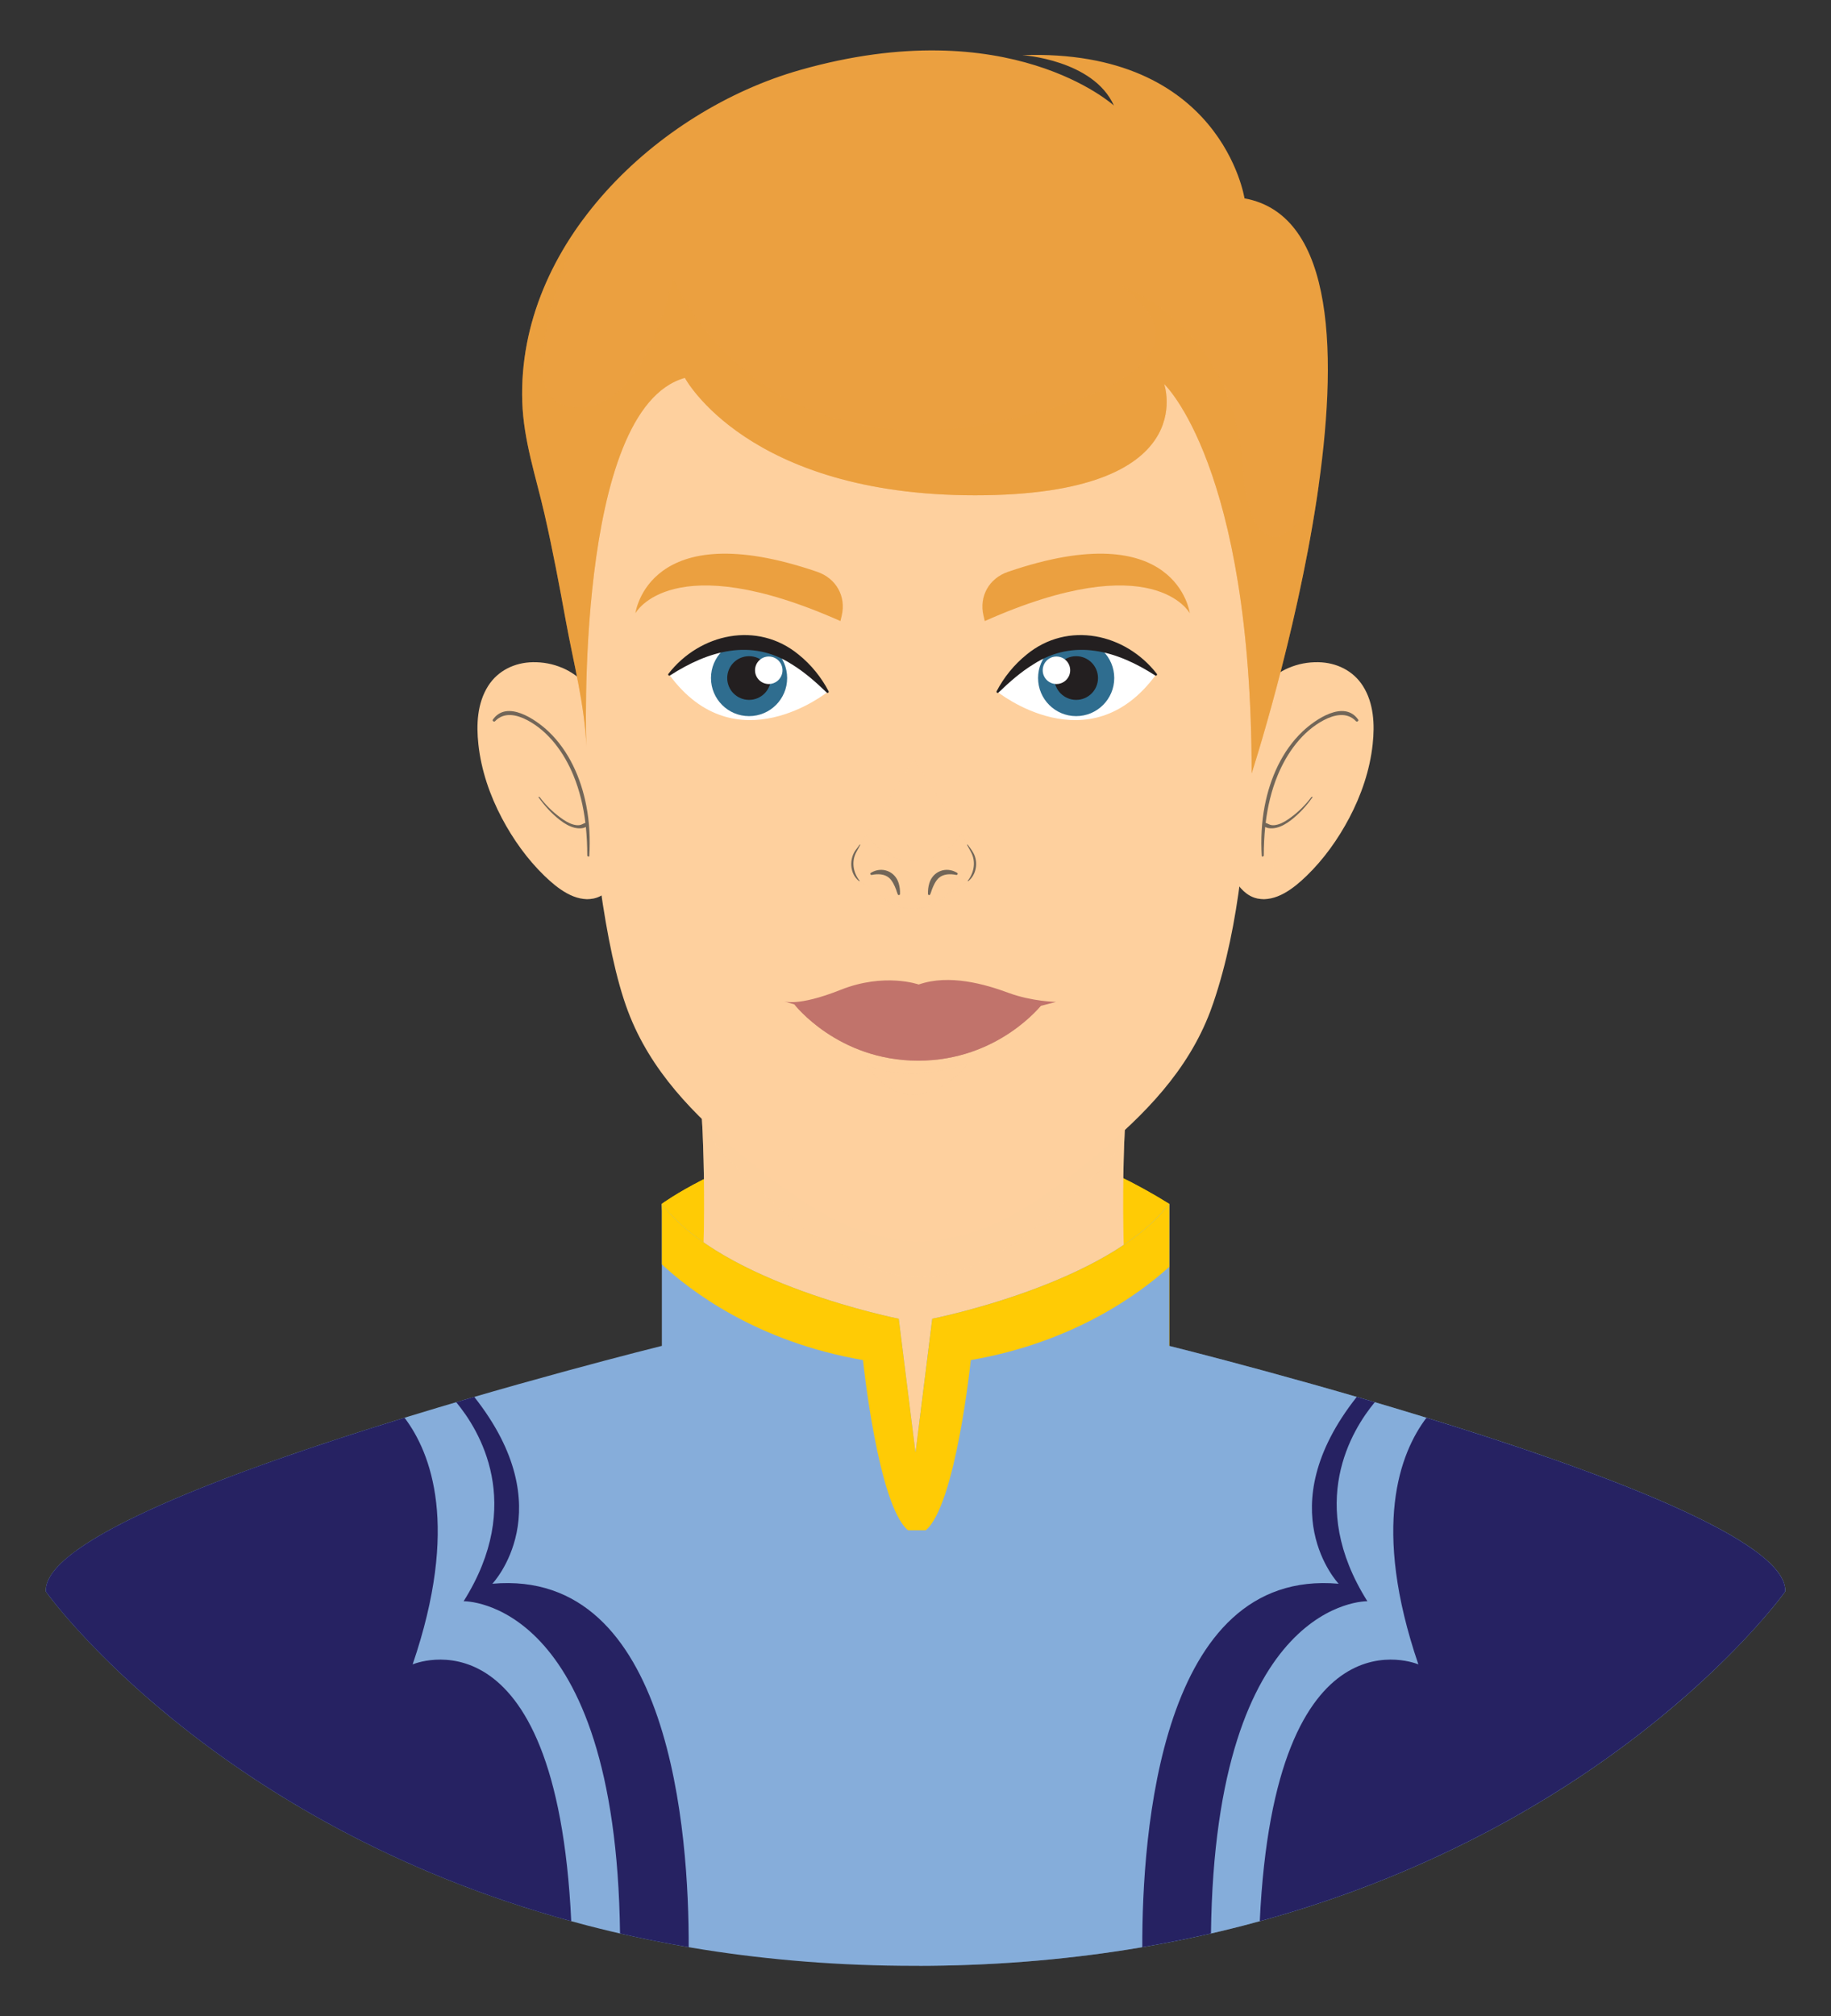 <?xml version="1.0" encoding="utf-8"?>
<!-- Generator: Adobe Illustrator 27.5.0, SVG Export Plug-In . SVG Version: 6.00 Build 0)  -->
<svg version="1.1" xmlns="http://www.w3.org/2000/svg" xmlns:xlink="http://www.w3.org/1999/xlink" x="0px" y="0px"
	 viewBox="0 0 363.325 400" style="enable-background:new 0 0 363.325 400;" xml:space="preserve">
<rect x="0" y="0" width="363.325" height="400" fill="#333333" stroke="none"/>
<g id="Layer_1">
</g>
<g id="Layer_2">
	<g>
		<g>
			<g>
				<path style="fill:#FFCB05;" d="M131.333,238.82c0,0,46.205-33.807,100.659,0v37.92h-99.428L131.333,238.82z"/>
				<path style="fill:#FFCB05;" d="M131.333,238.82c0,0,46.205-33.807,100.659,0v37.92h-99.428L131.333,238.82z"/>
			</g>
			<g>
				<path style="fill:#FED09E;" d="M138.987,216.55c0,0,1.65,22.554,0,41.258c-0.146,1.649,1.232,4.232,1.783,5.719
					c1.669,4.505,3.825,8.847,6.481,12.853c7.953,11.995,19.765,18.901,34.152,19.61c0.349,0.017,0.699,0.034,1.048,0.052
					c-0.776,0-1.551,0-2.327,0c14.818,0.021,27.434-7.764,35.418-19.992c2.58-3.951,4.68-8.219,6.309-12.645
					c0.536-1.457,1.88-3.982,1.738-5.596c-1.65-18.704,0-41.258,0-41.258H138.987z"/>
				<path style="opacity:0.4;fill:#FED09E;" d="M138.987,216.55c0,0,1.65,22.554,0,41.258c-0.146,1.649,1.232,4.232,1.783,5.719
					c1.669,4.505,3.825,8.847,6.481,12.853c7.953,11.995,19.765,18.901,34.152,19.61c0.349,0.017,0.699,0.034,1.048,0.052
					c-0.776,0-1.551,0-2.327,0c14.818,0.021,27.434-7.764,35.418-19.992c2.58-3.951,4.68-8.219,6.309-12.645
					c0.536-1.457,1.88-3.982,1.738-5.596c-1.65-18.704,0-41.258,0-41.258H138.987z"/>
				<path style="opacity:0.6;fill:#FED09E;" d="M138.987,216.549c0,0,0.207,2.828,0.401,7.308
					c3.404,4.445,7.316,8.455,11.425,12.276c8.96,8.332,19.373,17.077,31.58,17.173c12.207-0.096,22.62-8.841,31.58-17.173
					c3.202-2.977,6.287-6.066,9.103-9.388c0.216-6.121,0.514-10.197,0.514-10.197H138.987z"/>
			</g>
			<path style="fill:#86ADDA;" d="M181.728,390c119.872,0,172.509-74.266,172.509-74.266c0.876-18.23-122.245-48.73-122.245-48.73
				V238.82c-11.998,15.897-47.005,22.796-47.005,22.796l-3.299,26.396h-0.051l-3.299-26.396c0,0-35.006-6.899-47.005-22.796v28.184
				c0,0-123.122,30.5-122.245,48.73c0,0,52.637,74.266,172.509,74.266"/>
			<path style="opacity:0.4;fill:#86ADDA;" d="M231.992,267.004V238.82c-11.998,15.897-47.005,22.796-47.005,22.796l-2.557,20.46
				v107.921c119.374-0.29,171.807-74.263,171.807-74.263C355.114,297.504,231.992,267.004,231.992,267.004z"/>
			<g>
				<path style="fill:#262262;" d="M81.881,330.192c9.316-27.328,3.671-41.944-1.609-48.931
					C46.538,291.635,8.6,305.586,9.088,315.734c0,0,32.406,45.716,104.263,65.411C110.361,317.988,81.881,330.192,81.881,330.192z"
					/>
				<path style="fill:#262262;" d="M91.997,317.666c0,0,30.217-0.687,31.036,65.916c4.405,1.01,8.948,1.92,13.626,2.716
					c0.063-22.332-3.504-75.237-38.961-72.102c0,0,14.058-14.744-3.594-37.07c-1.18,0.343-2.375,0.693-3.581,1.049
					C95.115,283.703,104.165,298.351,91.997,317.666z"/>
			</g>
			<g>
				<path style="fill:#262262;" d="M281.445,330.192c-9.316-27.328-3.671-41.944,1.609-48.931
					c33.733,10.375,71.671,24.325,71.184,34.473c0,0-32.406,45.716-104.263,65.411C252.964,317.988,281.445,330.192,281.445,330.192
					z"/>
				<path style="fill:#262262;" d="M271.328,317.666c0,0-30.217-0.687-31.036,65.916c-4.405,1.01-8.947,1.92-13.626,2.716
					c-0.064-22.332,3.504-75.237,38.961-72.102c0,0-14.058-14.744,3.594-37.07c1.18,0.343,2.375,0.693,3.581,1.049
					C268.211,283.703,259.16,298.351,271.328,317.666z"/>
			</g>
			<path style="fill:#FFCB05;" d="M184.988,261.616l-3.299,26.396h-0.051l-3.299-26.396c0,0-35.006-6.899-47.004-22.796v12.017
				c5.521,5.145,18.737,15.334,39.904,18.984c0,0,2.979,28.794,8.936,33.759h3.524c5.957-4.965,8.936-33.759,8.936-33.759
				c20.496-3.534,33.539-13.201,39.359-18.482V238.82C219.994,254.717,184.988,261.616,184.988,261.616z"/>
		</g>
		<g>
			<g>
				<path style="fill:#FED09E;" d="M94.925,147.653c0.554,5.124,2.251,10.08,4.649,14.626c2.214,4.196,5.053,8.18,8.469,11.485
					c2.494,2.413,6.111,5.319,9.847,4.461c2.058-0.472,3.505-2.135,4.531-3.882c1.281-2.181,2.083-4.608,2.467-7.103
					c0.766-4.985,0.03-10.087-0.944-14.989c-0.945-4.752-2.342-9.695-5.538-13.46c-0.023-0.027-0.052-0.044-0.08-0.064
					c-0.552-0.971-1.196-1.892-1.942-2.739c-2.719-3.084-6.587-4.697-10.686-4.616c-3.58,0.07-6.906,1.661-8.847,4.73
					C94.69,139.519,94.502,143.744,94.925,147.653z"/>
				<path style="opacity:0.35;fill:#FED09E;" d="M123.943,152.251c-0.945-4.752-2.342-9.695-5.537-13.46
					c-0.023-0.027-0.052-0.044-0.08-0.064c-0.552-0.971-1.196-1.892-1.942-2.739c-1.377-1.562-3.049-2.744-4.896-3.523
					c-0.147,3.851-0.175,7.706-0.064,11.558c0.246,8.58,1.167,17.134,2.744,25.571c0.549,2.936,1.181,5.855,1.879,8.759
					c0.609,0.045,1.224,0.015,1.844-0.127c2.058-0.472,3.505-2.135,4.531-3.882c1.281-2.181,2.083-4.608,2.467-7.103
					C125.654,162.255,124.918,157.153,123.943,152.251z"/>
				<path style="fill:#726658;" d="M97.783,142.786c2.792-4.028,8.531-0.051,11.028,2.306c4.098,3.87,6.486,9.322,7.536,14.781
					c0.628,3.267,0.79,6.613,0.589,9.93c-0.015,0.254-0.407,0.116-0.407-0.087c-0.001-1.89-0.085-3.781-0.279-5.658
					c-0.617,0.37-1.618,0.307-2.212,0.163c-1.052-0.255-2.029-0.84-2.88-1.494c-1.633-1.254-3.09-2.841-4.274-4.525
					c-0.104-0.147,0.132-0.167,0.211-0.061c1.133,1.515,2.528,2.897,4.052,4.016c0.787,0.578,1.638,1.14,2.585,1.412
					c0.394,0.113,0.809,0.178,1.219,0.131c0.456-0.052,0.764-0.313,1.182-0.444c0.008-0.003,0.018-0.001,0.026-0.003
					c-0.394-3.247-1.137-6.441-2.401-9.487c-1.818-4.381-4.845-8.636-9.124-10.892c-2.068-1.091-4.623-1.695-6.415,0.219
					C98.046,143.278,97.631,143.005,97.783,142.786z"/>
			</g>
			<g>
				<path style="fill:#FED09E;" d="M272.379,147.653c-0.554,5.124-2.251,10.08-4.649,14.626c-2.214,4.196-5.054,8.18-8.47,11.485
					c-2.494,2.413-6.111,5.319-9.847,4.461c-2.058-0.472-3.505-2.135-4.531-3.882c-1.281-2.181-2.083-4.608-2.467-7.103
					c-0.766-4.985-0.03-10.087,0.944-14.989c0.945-4.752,2.342-9.695,5.537-13.46c0.023-0.027,0.052-0.044,0.08-0.064
					c0.552-0.971,1.195-1.892,1.942-2.739c2.719-3.084,6.588-4.697,10.686-4.616c3.58,0.07,6.906,1.661,8.847,4.73
					C272.613,139.519,272.802,143.744,272.379,147.653z"/>
				<path style="opacity:0.35;fill:#FED09E;" d="M243.36,152.251c0.945-4.752,2.342-9.695,5.537-13.46
					c0.023-0.027,0.052-0.044,0.08-0.064c0.552-0.971,1.195-1.892,1.942-2.739c1.377-1.562,3.049-2.744,4.896-3.523
					c0.147,3.851,0.175,7.706,0.064,11.558c-0.246,8.58-1.167,17.134-2.744,25.571c-0.549,2.936-1.181,5.855-1.879,8.759
					c-0.609,0.045-1.225,0.015-1.844-0.127c-2.058-0.472-3.505-2.135-4.531-3.882c-1.281-2.181-2.083-4.608-2.467-7.103
					C241.65,162.255,242.386,157.153,243.36,152.251z"/>
				<path style="fill:#726658;" d="M269.521,142.786c-2.792-4.028-8.532-0.051-11.028,2.306c-4.098,3.87-6.486,9.322-7.536,14.781
					c-0.628,3.267-0.79,6.613-0.589,9.93c0.015,0.254,0.406,0.116,0.407-0.087c0.001-1.89,0.085-3.781,0.279-5.658
					c0.617,0.37,1.618,0.307,2.212,0.163c1.052-0.255,2.029-0.84,2.88-1.494c1.633-1.254,3.09-2.841,4.274-4.525
					c0.104-0.147-0.132-0.167-0.211-0.061c-1.133,1.515-2.528,2.897-4.052,4.016c-0.787,0.578-1.638,1.14-2.585,1.412
					c-0.394,0.113-0.809,0.178-1.219,0.131c-0.456-0.052-0.764-0.313-1.182-0.444c-0.008-0.003-0.018-0.001-0.026-0.003
					c0.394-3.247,1.137-6.441,2.401-9.487c1.818-4.381,4.846-8.636,9.124-10.892c2.068-1.091,4.624-1.695,6.415,0.219
					C269.257,143.278,269.673,143.005,269.521,142.786z"/>
			</g>
			<path style="fill:#FED09E;" d="M250.4,109.563c0.32,13.132-1.137,26.797-2.025,39.471c-1.158,16.519-2.234,34.07-7.595,49.865
				c-0.199,0.587-0.406,1.171-0.625,1.751c-4.456,11.789-13.043,20.508-22.548,28.434c-10.048,8.378-21.733,17.178-35.444,17.178
				h0.45c-13.71,0-25.395-8.799-35.444-17.178c-9.505-7.925-18.092-16.645-22.548-28.434c-9.474-25.062-9.78-91.075-9.78-91.075
				s-8.872-61.814,66.747-61.814c32.095,0,62.727,14.052,67.738,48.392C249.964,100.517,250.289,105.008,250.4,109.563z"/>
			<g>
				<path style="fill:#EBA040;" d="M116.343,148.068c0,0-2.445-66.988,19.558-73.1c0,0,12.369,23.293,57.598,23.293
					c45.229,0,37.505-22.071,37.505-22.071s17.358,16.136,17.358,77.256c0,0,34.956-107.502-1.415-114.094
					c0,0-4.546-29.779-44.1-28.415c0,0,14.094,0.909,18.186,10.002c0,0-20.686-18.868-62.286-7.047
					c-28.313,8.045-56.126,34.396-55.112,65.805c0.248,7.688,2.697,14.805,4.394,22.213c1.631,7.119,2.989,14.345,4.3,21.536
					C113.784,131.411,116.048,139.946,116.343,148.068z"/>
				<path style="opacity:0.4;fill:#EBA040;" d="M103.636,79.699c0.248,7.688,2.697,14.805,4.394,22.213
					c1.631,7.119,2.989,14.345,4.3,21.536c1.453,7.963,3.717,16.498,4.013,24.621c0,0-2.445-66.988,19.558-73.1
					c0,0,12.369,23.293,57.598,23.293s37.505-22.071,37.505-22.071s17.358,16.136,17.358,77.256c0,0,9.297-28.592,13.313-57.19
					c-5.388,13.457-13.831,15.188-15.146-3.967c-1.939-28.251-24.373-35.729-24.373-35.729s26.589,15.787-22.988,26.866
					c-49.577,11.079-65.642-28.251-65.642-28.251s-5.539,28.251-20.773,25.481c-10.332-1.879-2.954-23.376,2.864-37.017
					C107.911,54.096,103.208,66.447,103.636,79.699z"/>
			</g>
			<g>
				<path style="fill:#FFFFFF;" d="M132.791,133.84c0,0,16.5-16.5,31.443,3.424C164.234,137.264,146.022,151.896,132.791,133.84z"/>
				<g>
					<circle style="fill:#2F6D8F;" cx="148.636" cy="134.514" r="7.558"/>
					<circle style="fill:#231F20;" cx="148.636" cy="134.514" r="4.334"/>
					<path style="fill:#FFFFFF;" d="M149.819,132.973c0,1.506,1.221,2.726,2.726,2.726c1.506,0,2.727-1.221,2.727-2.726
						c0-1.506-1.221-2.727-2.727-2.727C151.04,130.246,149.819,131.467,149.819,132.973z"/>
				</g>
				<path style="fill:#231F20;" d="M132.63,133.678c6.225-8.019,17.668-10.541,25.843-3.813c2.507,2.018,4.5,4.517,5.943,7.262
					c0.059,0.113,0.016,0.253-0.097,0.312c-0.09,0.048-0.198,0.029-0.268-0.038c-2.206-2.129-4.464-4.103-6.935-5.613
					c-8.038-5.177-16.586-2.677-24.164,2.213C132.756,134.156,132.469,133.88,132.63,133.678L132.63,133.678z"/>
			</g>
			<path style="fill:#EBA040;" d="M126.086,121.666c0,0,7.106-13.389,40.682,1.545l0.254-1.077c0.908-3.854-1.12-7.409-4.866-8.693
				C128.58,101.935,126.086,121.666,126.086,121.666"/>
			<g>
				<path style="fill:#FFFFFF;" d="M229.386,133.84c0,0-16.5-16.5-31.443,3.424C197.943,137.264,216.155,151.896,229.386,133.84z"/>
				<g>
					<circle style="fill:#2F6D8F;" cx="213.541" cy="134.514" r="7.558"/>
					<circle style="fill:#231F20;" cx="213.541" cy="134.514" r="4.334"/>
					<path style="fill:#FFFFFF;" d="M212.358,132.973c0,1.506-1.221,2.726-2.726,2.726c-1.506,0-2.727-1.221-2.727-2.726
						c0-1.506,1.221-2.727,2.727-2.727C211.137,130.246,212.358,131.467,212.358,132.973z"/>
				</g>
				<path style="fill:#231F20;" d="M229.547,133.678c-6.225-8.019-17.667-10.541-25.843-3.813c-2.507,2.018-4.5,4.517-5.943,7.262
					c-0.059,0.113-0.016,0.253,0.097,0.312c0.09,0.048,0.198,0.029,0.268-0.038c2.206-2.129,4.464-4.103,6.935-5.613
					c8.038-5.177,16.586-2.677,24.164,2.213C229.421,134.156,229.708,133.88,229.547,133.678L229.547,133.678z"/>
			</g>
			<path style="fill:#EBA040;" d="M236.091,121.666c0,0-7.106-13.389-40.682,1.545l-0.254-1.077
				c-0.908-3.854,1.12-7.409,4.866-8.693C233.597,101.935,236.091,121.666,236.091,121.666"/>
			<g>
				<path style="fill:#C1736B;" d="M206.75,199.27c0,0-8.596,11.152-24.56,11.152h0.01c-15.964,0-24.56-11.152-24.56-11.152H206.75z
					"/>
				<path style="opacity:0.6;fill:#C1736B;" d="M206.75,199.27c0,0-8.596,11.152-24.56,11.152h0.01
					c-15.964,0-24.56-11.152-24.56-11.152H206.75z"/>
				<path style="fill:#C1736B;" d="M155.487,198.617c0,0,24.27,8.409,54.051,0.15c0,0-4.769-0.075-9.432-1.802
					c-4.663-1.727-11.764-3.754-17.805-1.652c0,0-6.783-2.403-15.473,1.051C158.137,199.818,155.487,198.617,155.487,198.617z"/>
			</g>
			<g>
				<g>
					<g>
						<path style="opacity:0.3;fill:#FED09E;" d="M192.208,174.77l-4.54,2.872c-3.531,3.531-9.255,3.531-12.786,0l-4.364-2.872
							c-1.58-1.58-1.855-4.043-0.663-5.933l11.508-18.247l11.508,18.247C194.064,170.726,193.788,173.19,192.208,174.77z"/>
						<path style="opacity:0.5;fill:#FED09E;" d="M192.872,168.836l-2.141-3.395c-1.888,3.209-5.375,5.364-9.367,5.364
							c-3.992,0-7.479-2.155-9.367-5.364l-2.141,3.395c-1.192,1.89-0.917,4.353,0.663,5.933l4.364,2.872
							c3.531,3.531,9.255,3.531,12.786,0l4.54-2.872C193.788,173.19,194.064,170.726,192.872,168.836z"/>
					</g>
					<g>
						<path style="fill:#726658;" d="M172.808,173.154c2.148-1.311,4.797-0.349,5.521,2.083c0.206,0.693,0.289,1.404,0.26,2.118
							c-0.004,0.127-0.11,0.227-0.237,0.223c-0.093-0.003-0.172-0.061-0.205-0.142c-0.135-0.323-0.239-0.646-0.34-0.965
							c-0.306-0.806-0.757-1.777-1.392-2.322c-0.922-0.793-2.246-0.813-3.42-0.579C172.74,173.649,172.578,173.289,172.808,173.154
							L172.808,173.154z"/>
						<path style="fill:#726658;" d="M189.92,173.154c-2.148-1.311-4.797-0.349-5.521,2.083c-0.206,0.693-0.289,1.404-0.26,2.118
							c0.004,0.127,0.11,0.227,0.237,0.223c0.093-0.003,0.172-0.061,0.205-0.142c0.135-0.323,0.239-0.646,0.34-0.965
							c0.306-0.806,0.757-1.777,1.392-2.322c0.922-0.793,2.246-0.813,3.421-0.579C189.987,173.649,190.149,173.289,189.92,173.154
							L189.92,173.154z"/>
					</g>
				</g>
				<g>
					<path style="fill:#726658;" d="M170.684,167.637c-0.287,0.58-0.654,1.153-0.922,1.73c-0.797,1.776-0.406,3.829,0.8,5.359
						c0.046,0.053-0.032,0.133-0.087,0.087c-1.963-1.522-2.03-4.602-0.48-6.443c0.194-0.267,0.383-0.537,0.585-0.799
						C170.624,167.514,170.719,167.572,170.684,167.637L170.684,167.637z"/>
					<path style="fill:#726658;" d="M192.017,167.572c0.397,0.542,0.801,1.046,1.131,1.643c0.997,1.799,0.624,4.315-1.026,5.598
						c-0.055,0.044-0.132-0.031-0.087-0.087c1.206-1.53,1.598-3.583,0.8-5.359c-0.269-0.578-0.635-1.15-0.922-1.73
						C191.879,167.574,191.974,167.512,192.017,167.572L192.017,167.572z"/>
				</g>
			</g>
			<path style="opacity:0.5;fill:#FED09E;" d="M171.73,210.936c0,0,6.733,4.586,20.395,0
				C192.125,210.936,181.391,225.085,171.73,210.936z"/>
		</g>
	</g>
</g>
</svg>
